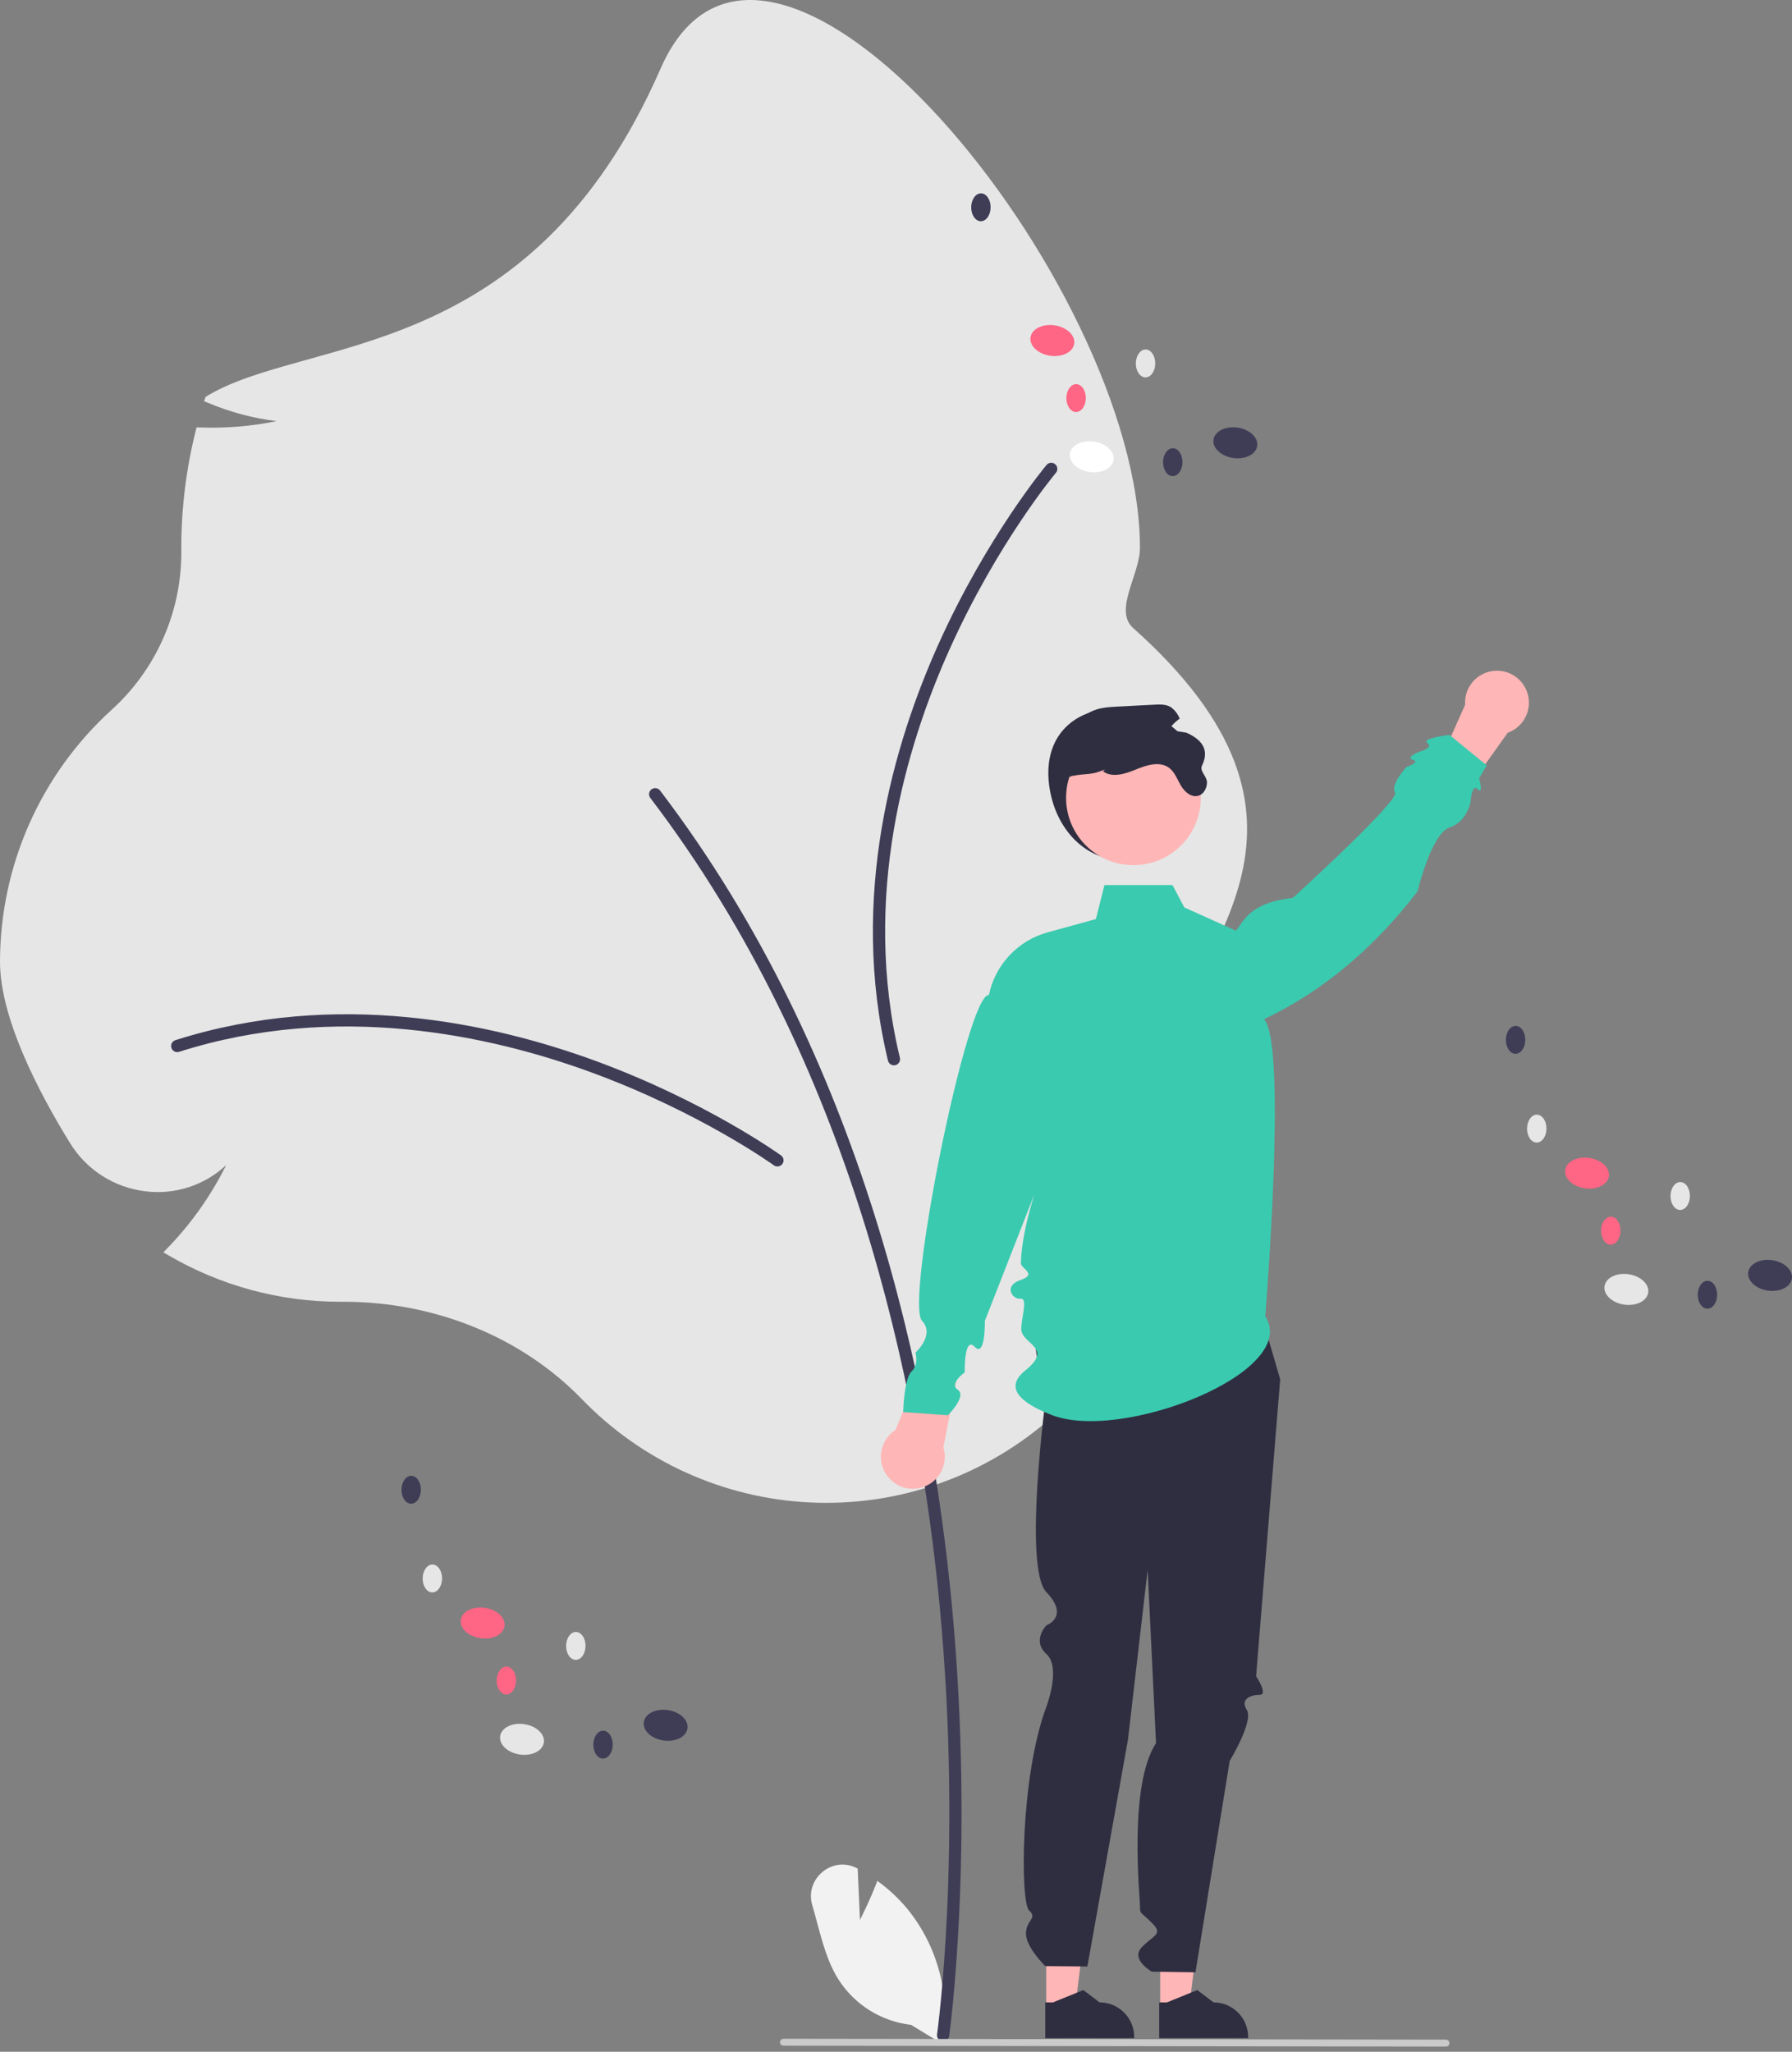<svg width="324" height="371" viewBox="0 0 324 371" fill="none" xmlns="http://www.w3.org/2000/svg">
<rect x="0" y="0" width="324" height="371" fill="#808080" stroke="none"/>
<g clip-path="url(#clip0_346_5969)">
<path d="M155.483 347.167L155.07 337.882C155.027 337.859 154.984 337.837 154.941 337.814C150.516 335.492 145.445 339.695 146.858 344.488C148.188 348.997 149.081 353.859 151.515 357.806C152.954 360.098 154.889 362.038 157.179 363.481C159.468 364.924 162.053 365.833 164.742 366.141L170.363 369.583C171.135 365.282 170.965 360.866 169.865 356.638C168.765 352.41 166.762 348.471 163.993 345.091C162.421 343.211 160.618 341.536 158.628 340.106C157.281 343.656 155.483 347.167 155.483 347.167Z" fill="#F2F2F2"/>
<path d="M105.156 252.947C94.334 241.785 78.65 235.384 62.127 235.384L61.49 235.386C50.607 235.39 39.918 232.503 30.516 227.021L29.538 226.451L30.326 225.639C34.592 221.226 38.154 216.183 40.887 210.687C38.946 212.497 36.63 213.858 34.105 214.674C31.579 215.489 28.905 215.74 26.272 215.408C23.492 215.077 20.823 214.12 18.465 212.61C16.107 211.1 14.122 209.075 12.659 206.689C6.884 197.319 0 184.024 0 173.895C0.009 165.334 1.802 156.869 5.263 149.039C8.725 141.209 13.78 134.186 20.107 128.418C24.112 124.807 27.311 120.392 29.495 115.461C31.68 110.531 32.8 105.195 32.784 99.802L32.781 99.035C32.78 91.935 33.648 84.862 35.365 77.972L35.539 77.277L36.255 77.302C40.87 77.459 45.489 77.072 50.014 76.149C45.769 75.629 41.617 74.524 37.674 72.867L36.904 72.556L37.166 71.767C55.179 60.613 95.842 66.389 119.443 12.39C138.581 -31.396 206.105 51.259 206.105 99.035C206.105 103.91 201.28 110.352 204.892 113.574C243.934 148.406 216.996 170.772 208.502 193.279C206.487 198.618 210.857 204.481 210.857 210.258C210.857 211.238 210.832 212.25 210.782 213.265L210.707 214.826L209.405 213.96C206.83 212.273 204.443 210.315 202.285 208.119C204.524 213.272 205.579 218.861 205.373 224.475C205.166 230.089 203.704 235.585 201.093 240.56C197.001 248.282 193.043 253.811 189.328 256.991C177.427 267.175 162.085 272.429 146.439 271.677C130.794 270.925 116.026 264.225 105.156 252.947Z" fill="#E6E6E6"/>
<path d="M170.521 369.122C170.787 369.122 171.044 369.026 171.245 368.851C171.446 368.677 171.577 368.436 171.614 368.172C171.661 367.842 176.263 334.653 172.13 290.544C168.313 249.808 156.056 191.133 119.338 142.945C119.25 142.829 119.14 142.732 119.015 142.658C118.889 142.585 118.75 142.537 118.606 142.518C118.462 142.498 118.316 142.507 118.175 142.544C118.035 142.582 117.903 142.646 117.787 142.734C117.672 142.822 117.574 142.932 117.501 143.058C117.428 143.184 117.381 143.322 117.361 143.466C117.342 143.61 117.351 143.757 117.389 143.897C117.426 144.038 117.49 144.17 117.579 144.285C153.98 192.057 166.138 250.301 169.928 290.75C174.037 334.603 169.471 367.533 169.425 367.861C169.403 368.018 169.414 368.177 169.459 368.329C169.504 368.481 169.581 368.622 169.685 368.742C169.789 368.861 169.917 368.957 170.062 369.023C170.206 369.088 170.363 369.122 170.521 369.122Z" fill="#3F3D56"/>
<path d="M140.56 210.923C140.794 210.923 141.021 210.849 141.211 210.712C141.4 210.575 141.54 210.381 141.613 210.159C141.685 209.937 141.685 209.698 141.613 209.476C141.541 209.253 141.4 209.06 141.211 208.922C141.078 208.826 127.645 199.147 107.564 191.794C89 184.998 60.771 178.836 31.71 188.086C31.571 188.13 31.442 188.2 31.331 188.294C31.22 188.387 31.128 188.502 31.061 188.631C30.995 188.76 30.954 188.901 30.942 189.046C30.929 189.191 30.945 189.337 30.99 189.475C31.034 189.614 31.105 189.742 31.198 189.853C31.292 189.964 31.407 190.056 31.536 190.122C31.665 190.189 31.806 190.23 31.951 190.242C32.096 190.254 32.242 190.237 32.38 190.193C60.846 181.134 88.564 187.193 106.803 193.871C126.598 201.119 139.78 210.617 139.911 210.712C140.1 210.849 140.327 210.923 140.56 210.923Z" fill="#3F3D56"/>
<path d="M191.168 84.866C191.185 84.633 191.128 84.401 191.005 84.202C190.882 84.004 190.699 83.849 190.483 83.761C190.266 83.673 190.028 83.656 189.801 83.712C189.574 83.768 189.371 83.894 189.22 84.073C189.114 84.199 178.493 96.899 169.713 116.399C161.598 134.425 153.419 162.137 160.552 191.789C160.62 192.074 160.799 192.321 161.049 192.474C161.3 192.627 161.6 192.674 161.885 192.606C162.17 192.537 162.417 192.358 162.57 192.108C162.723 191.858 162.77 191.557 162.702 191.272C155.716 162.228 163.756 135.019 171.73 117.307C180.385 98.086 190.807 85.622 190.911 85.498C191.062 85.32 191.152 85.099 191.168 84.866Z" fill="#3F3D56"/>
<path d="M189.675 141.887C190.608 149.415 195.824 155.622 203.409 155.622C207.052 155.622 210.545 154.175 213.121 151.599C215.696 149.023 217.143 145.53 217.143 141.887C217.143 134.302 210.962 128.854 203.409 128.153C195.395 127.409 188.477 132.223 189.675 141.887Z" fill="#2F2E41"/>
<path d="M209.767 363.08L214.997 363.08L217.485 342.906L209.766 342.907L209.767 363.08Z" fill="#FFB6B6"/>
<path d="M209.586 368.537L225.67 368.536V368.333C225.67 366.672 225.01 365.08 223.836 363.906C222.662 362.732 221.07 362.073 219.41 362.073H219.409L216.471 359.844L210.99 362.073L209.586 362.073L209.586 368.537Z" fill="#2F2E41"/>
<path d="M189.165 363.08L194.395 363.08L196.883 342.906L189.164 342.907L189.165 363.08Z" fill="#FFB6B6"/>
<path d="M188.985 368.537L205.068 368.536V368.333C205.068 366.672 204.408 365.08 203.234 363.906C202.06 362.732 200.468 362.073 198.808 362.073H198.808L195.87 359.844L190.388 362.073L188.984 362.073L188.985 368.537Z" fill="#2F2E41"/>
<path d="M227.767 236.728L231.464 249.406L227.108 303.099C227.108 303.099 229.351 306.456 227.767 306.456C226.182 306.456 224.15 307.201 225.43 309.206C226.71 311.21 222.334 318.408 222.334 318.408L216.145 356.639L208.259 356.523C208.259 356.523 204.25 354.289 206.5 352.031C208.75 349.772 210.335 349.772 208.222 347.659C206.109 345.546 206.109 346.183 206.109 344.544C206.109 342.905 203.992 322.878 209.012 315.195L207.499 283.873L203.936 314.596L196.6 355.583L189.003 355.52C189.003 355.52 185.494 352.138 185.501 349.635C185.507 347.131 187.669 346.923 186.06 345.442C184.451 343.962 184.451 321.214 189.205 308.569C189.205 308.569 191.894 301.504 189.199 299.084C186.503 296.663 189.195 293.893 189.195 293.893C189.195 293.893 193.465 292.35 189.192 287.903C184.919 283.457 189.168 252.01 189.168 252.01C189.168 252.01 184.497 239.315 189.228 234.324C193.959 229.333 227.767 236.728 227.767 236.728Z" fill="#2F2E41"/>
<path d="M161.909 258.569L168.506 242.625L173.704 245.513L170.565 261.731C170.88 262.759 170.901 263.854 170.627 264.893C170.354 265.932 169.795 266.874 169.016 267.613C168.236 268.353 167.265 268.86 166.213 269.078C165.161 269.295 164.069 269.216 163.059 268.847C162.05 268.478 161.164 267.835 160.5 266.99C159.836 266.145 159.421 265.132 159.301 264.064C159.182 262.996 159.363 261.916 159.823 260.945C160.284 259.974 161.006 259.151 161.909 258.569Z" fill="#FFB6B6"/>
<path d="M272.611 132.494L262.572 146.528L258.164 142.538L264.896 127.452C264.823 126.38 265.05 125.309 265.552 124.359C266.054 123.409 266.811 122.617 267.738 122.074C268.665 121.531 269.726 121.257 270.8 121.283C271.874 121.309 272.92 121.634 273.819 122.222C274.719 122.81 275.436 123.637 275.891 124.611C276.347 125.584 276.521 126.665 276.396 127.732C276.27 128.799 275.849 129.81 275.181 130.652C274.512 131.493 273.622 132.131 272.611 132.494Z" fill="#FFB6B6"/>
<path d="M228.76 238.025C235.271 248.124 202.543 260.941 189.985 255.795C187.786 254.894 180.221 251.918 185.392 247.793C190.562 243.667 184.792 243.086 184.656 240.4C184.565 238.605 185.955 234.666 184.504 234.835C183.054 235.004 181.356 232.52 184.515 231.452C187.674 230.383 184.549 229.409 184.577 228.394C184.879 217.325 193.372 199.718 193.372 199.718L178.068 238.838C178.068 238.838 178.181 245.606 176.23 243.538C174.278 241.469 174.42 248.163 174.42 248.163C174.42 248.163 171.518 250.189 173.187 251.316C174.856 252.443 171.39 255.908 171.39 255.908L163.305 255.33C163.305 255.33 163.431 249.324 164.812 247.996C166.192 246.667 165.514 244.577 165.514 244.577C165.514 244.577 169.109 241.395 166.699 238.812C163.6 235.489 174.9 179.368 178.799 179.924C179.35 177.241 180.633 174.763 182.505 172.763C184.377 170.763 186.765 169.32 189.406 168.593L198.139 166.188L199.69 160.035H211.987L214.129 164.078L223.478 168.297C225.239 165.812 226.554 163.194 233.765 162.346C233.765 162.346 253.196 144.667 252.247 143.286C251.298 141.906 254.31 138.674 254.31 138.674C254.31 138.674 256.883 137.832 255.431 137.383C253.98 136.933 256.723 135.894 256.723 135.894C256.723 135.894 259.264 135.226 258.066 134.347C256.867 133.468 262.065 132.891 262.065 132.891L268.809 138.393L267.446 140.705C267.446 140.705 268.277 143.852 267.193 142.703C266.108 141.554 265.904 144.888 265.904 144.888C265.904 144.888 265.35 148.539 262.065 149.639C258.78 150.74 256.29 161.19 256.29 161.19C248.543 171.263 239.401 179.12 228.567 184.292C232.79 189.139 228.76 238.025 228.76 238.025Z" fill="#3ACAAF"/>
<path d="M204.929 156.436C211.655 156.436 217.108 150.983 217.108 144.257C217.108 137.531 211.655 132.078 204.929 132.078C198.203 132.078 192.75 137.531 192.75 144.257C192.75 150.983 198.203 156.436 204.929 156.436Z" fill="#FFB6B6"/>
<path d="M192.315 145.581C192.701 148.227 194.956 151.92 194.428 151.92C193.9 151.92 190.144 141.01 193.9 140.298C196.624 139.782 197.233 140.235 199.779 139.131L199.42 139.469C201.105 140.694 203.45 139.939 205.373 139.141C207.301 138.349 209.641 137.594 211.332 138.814C212.394 139.58 212.843 140.911 213.503 142.041C214.163 143.177 215.383 144.249 216.641 143.901C217.65 143.621 218.231 142.49 218.225 141.444C218.22 140.399 216.858 139.404 217.317 138.465C218.676 135.684 217.454 133.789 214.491 132.48C213.413 132.316 212.335 132.149 211.258 131.978C211.822 131.196 212.507 130.508 213.286 129.939C212.957 129.095 212.388 128.366 211.649 127.842C210.788 127.33 209.721 127.367 208.722 127.42C206.493 127.536 204.266 127.652 202.04 127.768C200.392 127.853 198.686 127.953 197.212 128.708C195.374 129.654 194.169 131.498 193.292 133.373C191.327 137.588 191.639 140.98 192.315 145.581Z" fill="#2F2E41"/>
<path d="M141.652 369.906L261.432 370.069C261.599 370.069 261.759 370.002 261.876 369.885C261.994 369.767 262.061 369.607 262.061 369.44C262.061 369.273 261.994 369.113 261.876 368.995C261.759 368.877 261.599 368.811 261.432 368.811L141.652 368.648C141.486 368.648 141.326 368.715 141.208 368.833C141.09 368.951 141.023 369.111 141.023 369.277C141.023 369.444 141.09 369.604 141.208 369.722C141.326 369.84 141.486 369.906 141.652 369.906Z" fill="#CACACA"/>
<path d="M98.331 315.081C98.552 313.564 96.963 312.076 94.781 311.759C92.6 311.441 90.652 312.414 90.431 313.932C90.21 315.449 91.8 316.937 93.981 317.254C96.163 317.572 98.111 316.599 98.331 315.081Z" fill="#E6E6E6"/>
<path d="M124.3 312.542C124.521 311.025 122.931 309.537 120.75 309.22C118.568 308.902 116.621 309.875 116.4 311.393C116.179 312.91 117.769 314.398 119.95 314.715C122.132 315.033 124.079 314.06 124.3 312.542Z" fill="#3F3D56"/>
<path d="M91.214 294.05C91.435 292.532 89.846 291.045 87.664 290.727C85.482 290.41 83.535 291.383 83.314 292.9C83.093 294.418 84.683 295.906 86.864 296.223C89.046 296.541 90.993 295.568 91.214 294.05Z" fill="#FF6584"/>
<path d="M79.927 285.434C79.938 284.04 79.161 282.905 78.192 282.898C77.222 282.89 76.428 284.014 76.418 285.407C76.407 286.8 77.184 287.936 78.153 287.943C79.123 287.95 79.917 286.827 79.927 285.434Z" fill="#E6E6E6"/>
<path d="M76.099 269.394C76.11 268.001 75.333 266.866 74.363 266.858C73.394 266.851 72.6 267.975 72.589 269.368C72.579 270.761 73.356 271.897 74.325 271.904C75.294 271.911 76.089 270.788 76.099 269.394Z" fill="#3F3D56"/>
<path d="M105.865 297.629C105.875 296.236 105.098 295.1 104.129 295.093C103.16 295.085 102.366 296.209 102.355 297.602C102.344 298.996 103.122 300.131 104.091 300.138C105.06 300.146 105.854 299.022 105.865 297.629Z" fill="#E6E6E6"/>
<path d="M93.31 303.894C93.321 302.501 92.543 301.366 91.574 301.358C90.605 301.351 89.811 302.475 89.8 303.868C89.79 305.261 90.567 306.397 91.536 306.404C92.505 306.411 93.3 305.288 93.31 303.894Z" fill="#FF6584"/>
<path d="M110.787 315.48C110.797 314.087 110.02 312.952 109.051 312.944C108.082 312.937 107.287 314.061 107.277 315.454C107.266 316.847 108.044 317.983 109.013 317.99C109.982 317.997 110.776 316.874 110.787 315.48Z" fill="#3F3D56"/>
<path d="M298.003 233.73C298.224 232.212 296.635 230.724 294.453 230.407C292.271 230.09 290.324 231.063 290.103 232.58C289.882 234.098 291.472 235.585 293.653 235.903C295.835 236.22 297.782 235.247 298.003 233.73Z" fill="#E6E6E6"/>
<path d="M323.98 231.191C324.201 229.673 322.611 228.185 320.429 227.868C318.248 227.551 316.3 228.523 316.08 230.041C315.859 231.559 317.448 233.046 319.63 233.364C321.811 233.681 323.759 232.708 323.98 231.191Z" fill="#3F3D56"/>
<path d="M290.894 212.698C291.115 211.181 289.525 209.693 287.344 209.376C285.162 209.058 283.214 210.031 282.994 211.549C282.773 213.067 284.362 214.554 286.544 214.872C288.726 215.189 290.673 214.216 290.894 212.698Z" fill="#FF6584"/>
<path d="M279.607 204.09C279.618 202.696 278.84 201.561 277.871 201.554C276.902 201.546 276.108 202.67 276.097 204.063C276.087 205.456 276.864 206.592 277.833 206.599C278.802 206.607 279.597 205.483 279.607 204.09Z" fill="#E6E6E6"/>
<path d="M275.779 188.043C275.789 186.65 275.012 185.514 274.043 185.507C273.074 185.5 272.28 186.623 272.269 188.016C272.259 189.41 273.036 190.545 274.005 190.552C274.974 190.56 275.768 189.436 275.779 188.043Z" fill="#3F3D56"/>
<path d="M305.545 216.277C305.555 214.884 304.778 213.749 303.809 213.741C302.839 213.734 302.045 214.857 302.035 216.251C302.024 217.644 302.801 218.779 303.771 218.787C304.74 218.794 305.534 217.671 305.545 216.277Z" fill="#E6E6E6"/>
<path d="M292.99 222.543C293 221.15 292.223 220.014 291.254 220.007C290.285 220 289.491 221.123 289.48 222.516C289.469 223.91 290.247 225.045 291.216 225.052C292.185 225.06 292.979 223.936 292.99 222.543Z" fill="#FF6584"/>
<path d="M310.466 234.129C310.477 232.736 309.7 231.6 308.731 231.593C307.761 231.586 306.967 232.709 306.957 234.102C306.946 235.496 307.723 236.631 308.692 236.638C309.662 236.646 310.456 235.522 310.466 234.129Z" fill="#3F3D56"/>
<path d="M201.339 83.175C201.56 81.657 199.97 80.17 197.789 79.852C195.607 79.535 193.66 80.508 193.439 82.025C193.218 83.543 194.808 85.031 196.989 85.348C199.171 85.666 201.118 84.693 201.339 83.175Z" fill="white"/>
<path d="M227.308 80.644C227.529 79.126 225.939 77.638 223.758 77.321C221.576 77.004 219.628 77.977 219.408 79.494C219.187 81.012 220.776 82.499 222.958 82.817C225.14 83.134 227.087 82.161 227.308 80.644Z" fill="#3F3D56"/>
<path d="M194.222 62.151C194.443 60.634 192.853 59.146 190.672 58.829C188.49 58.511 186.543 59.484 186.322 61.002C186.101 62.52 187.69 64.007 189.872 64.325C192.054 64.642 194.001 63.669 194.222 62.151Z" fill="#FF6584"/>
<path d="M182.935 53.535C182.946 52.142 182.169 51.006 181.199 50.999C180.23 50.992 179.436 52.115 179.425 53.508C179.415 54.902 180.192 56.037 181.161 56.044C182.13 56.052 182.925 54.928 182.935 53.535Z" fill="#E6E6E6"/>
<path d="M179.107 37.496C179.118 36.103 178.34 34.967 177.371 34.96C176.402 34.953 175.608 36.076 175.597 37.469C175.587 38.863 176.364 39.998 177.333 40.005C178.302 40.013 179.097 38.889 179.107 37.496Z" fill="#3F3D56"/>
<path d="M208.873 65.73C208.883 64.337 208.106 63.202 207.137 63.194C206.168 63.187 205.373 64.311 205.363 65.704C205.352 67.097 206.129 68.233 207.099 68.24C208.068 68.247 208.862 67.124 208.873 65.73Z" fill="#E6E6E6"/>
<path d="M196.318 71.996C196.329 70.603 195.551 69.467 194.582 69.46C193.613 69.453 192.819 70.576 192.808 71.969C192.798 73.363 193.575 74.498 194.544 74.505C195.513 74.513 196.307 73.389 196.318 71.996Z" fill="#FF6584"/>
<path d="M213.795 83.582C213.805 82.189 213.028 81.053 212.059 81.046C211.089 81.039 210.295 82.162 210.285 83.555C210.274 84.949 211.051 86.084 212.021 86.091C212.99 86.099 213.784 84.975 213.795 83.582Z" fill="#3F3D56"/>
</g>
<defs>
<clipPath id="clip0_346_5969">
<rect width="324" height="370.067" fill="white"/>
</clipPath>
</defs>
</svg>
